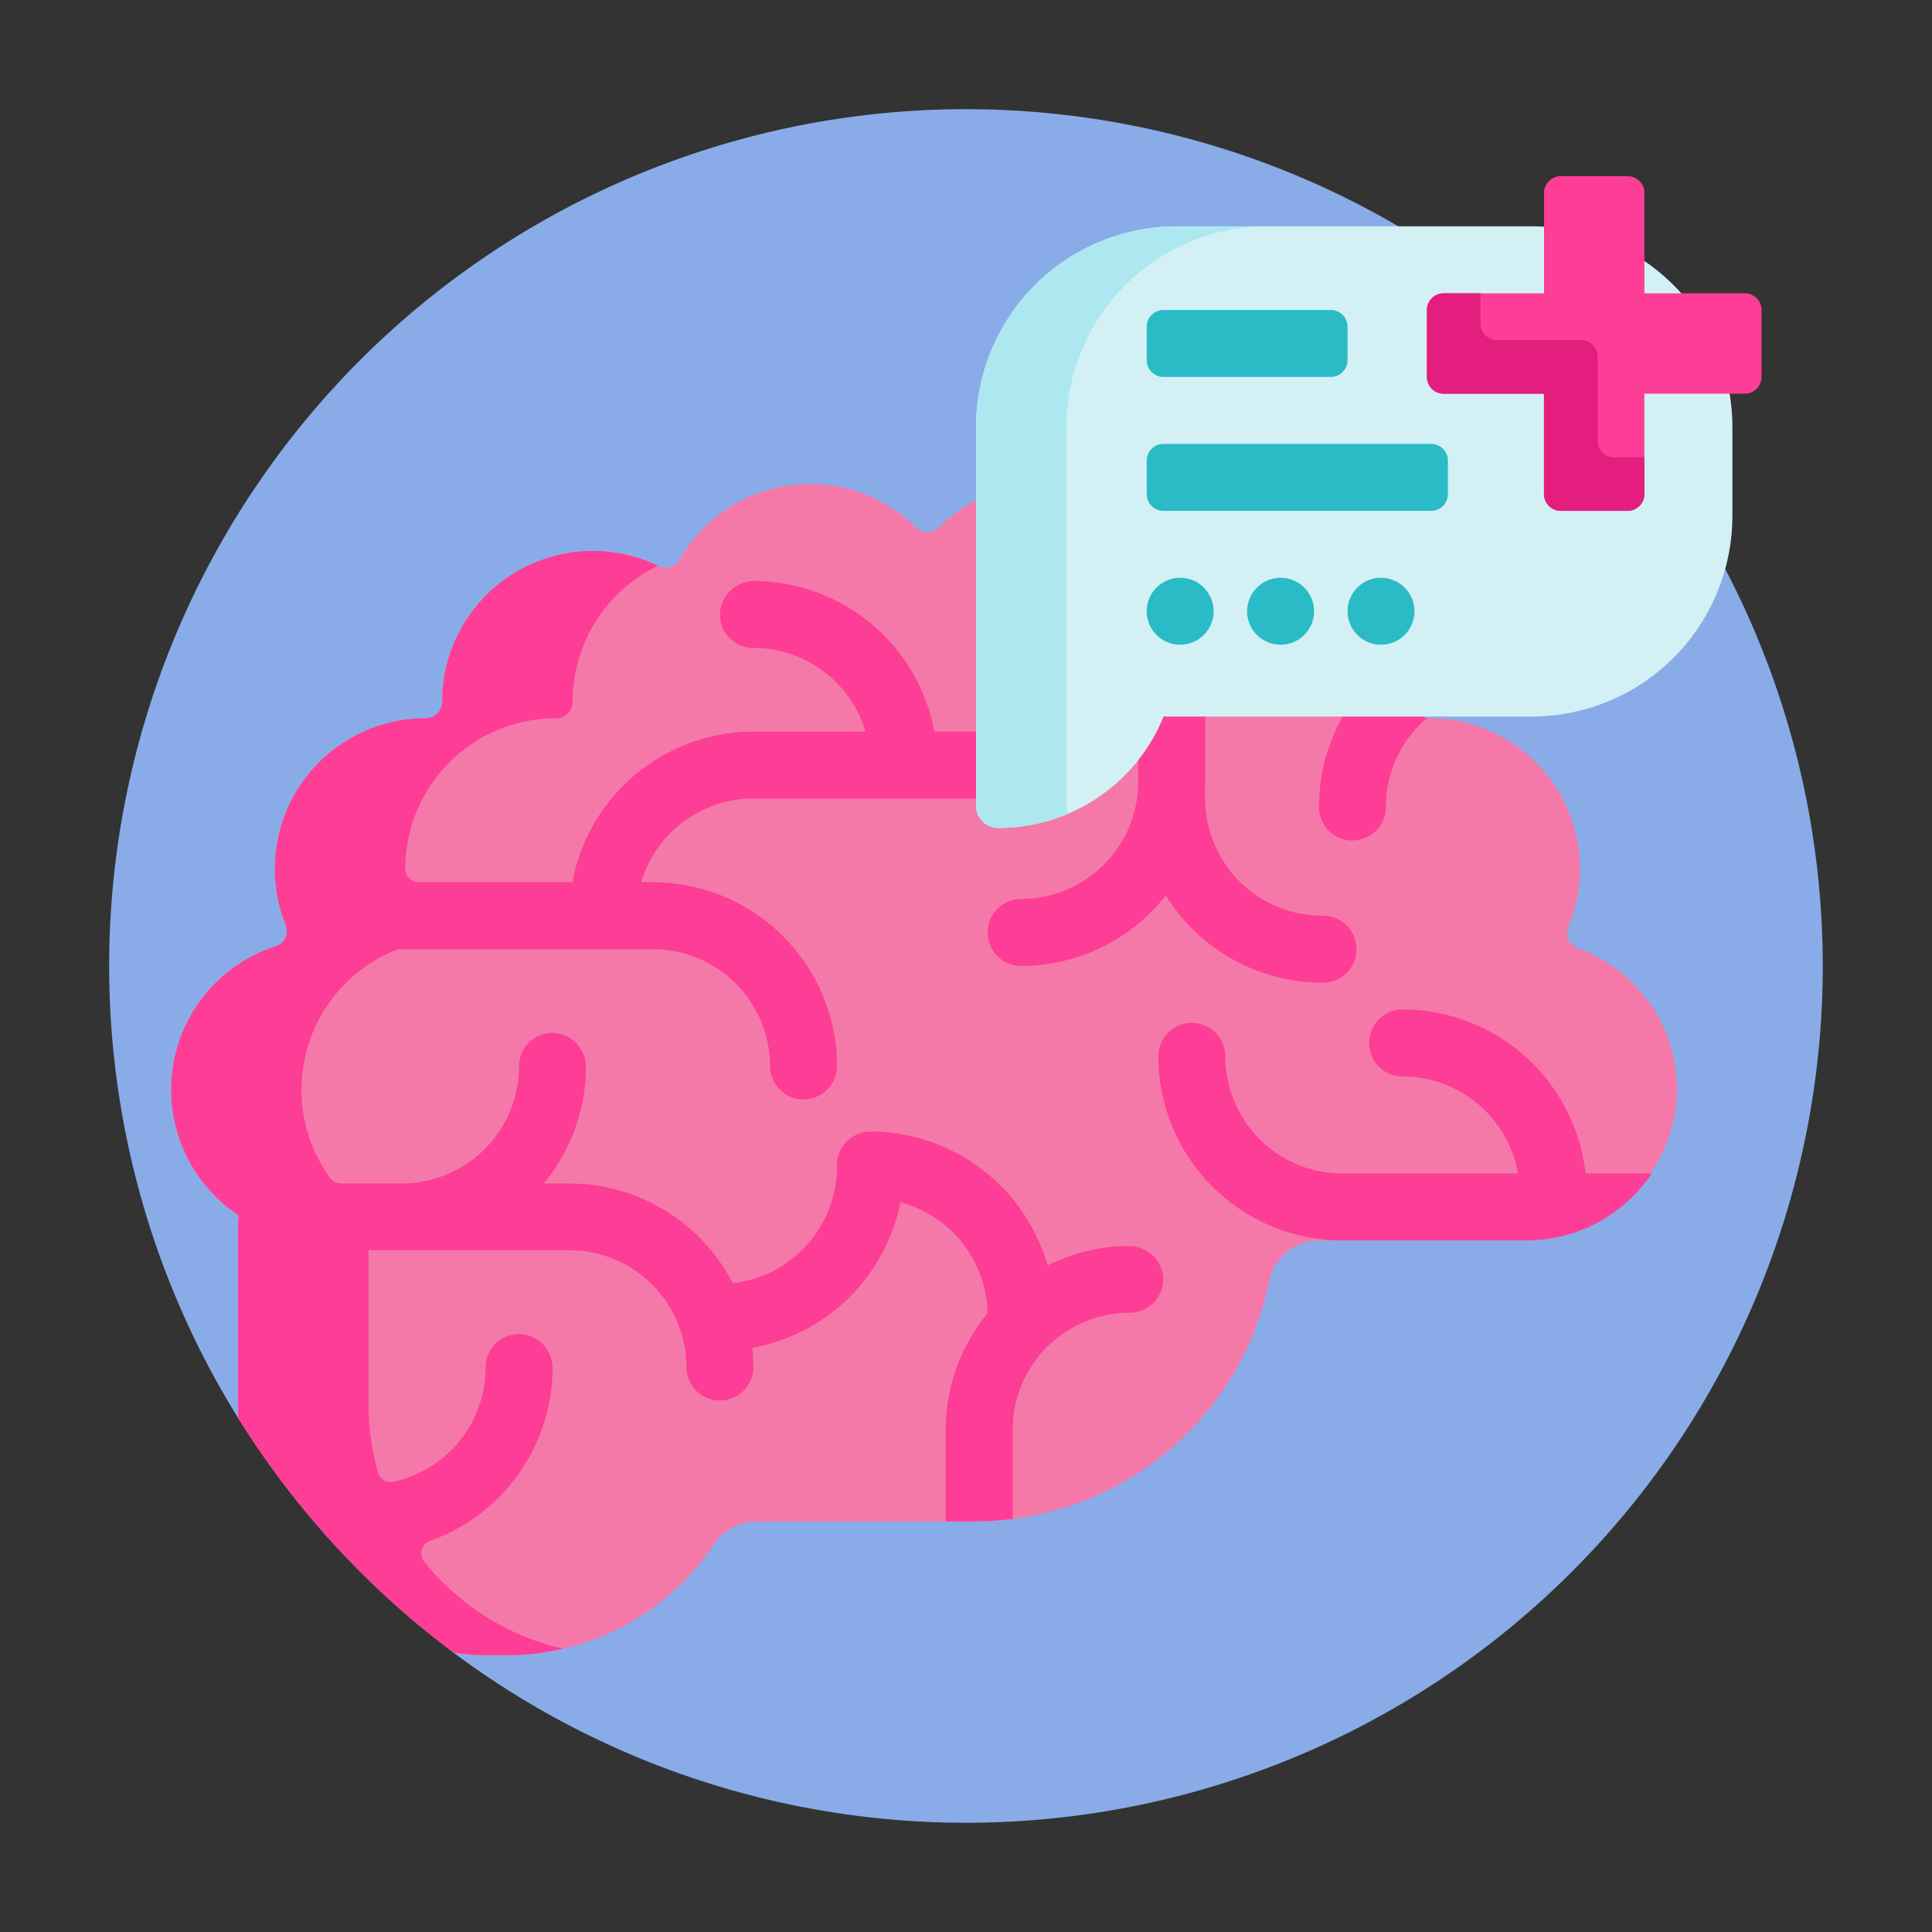 <svg xmlns="http://www.w3.org/2000/svg" width="120" height="120" viewBox="0 0 120 120">
  <rect x="0" y="0" width="120" height="120" fill="#333333" stroke="none"/>
  <g id="Grupo_53590" data-name="Grupo 53590" transform="translate(-206.264 -4434.206)">
    <rect id="Rectángulo_5754" data-name="Rectángulo 5754" width="120" height="120" transform="translate(206.264 4434.206)" fill="#e7eefa" opacity="0"/>
    <g id="Grupo_53589" data-name="Grupo 53589">
      <path id="Trazado_100096" data-name="Trazado 100096" d="M319.473,4493.4a53.218,53.218,0,0,1-85.037,43.457.608.608,0,0,1-.139-.152,53.471,53.471,0,0,0-13.087-14.243.593.593,0,0,1-.138-.15,53.217,53.217,0,1,1,98.4-28.912Z" fill="#89ace8"/>
      <path id="Trazado_100097" data-name="Trazado 100097" d="M300.909,4511.251H288.193a3.175,3.175,0,0,0-3.1,2.559,18.715,18.715,0,0,1-18.319,14.9H253.244a3.152,3.152,0,0,0-2.618,1.4,15.569,15.569,0,0,1-12.952,6.915h-1.04a15.772,15.772,0,0,1-2.177-.154,53.507,53.507,0,0,1-13.388-14.567c-.016-.288-.025-.577-.025-.869V4510h.019c0-.1.008-.205.012-.308a9.355,9.355,0,0,1,2.307-16.706,1.006,1.006,0,0,0,.617-1.335,9.358,9.358,0,0,1,8.686-12.831h.01a1.029,1.029,0,0,0,1.029-1.028v-.012a9.355,9.355,0,0,1,13.434-8.418,1.016,1.016,0,0,0,1.329-.412,9.351,9.351,0,0,1,14.678-1.978,1,1,0,0,0,1.4,0,9.351,9.351,0,0,1,14.678,1.978,1.017,1.017,0,0,0,1.33.412,9.355,9.355,0,0,1,13.434,8.418v.012a1.027,1.027,0,0,0,1.028,1.028h.011a9.354,9.354,0,0,1,8.633,12.956,1,1,0,0,0,.582,1.323,9.356,9.356,0,0,1,6.167,8.728A9.51,9.51,0,0,1,300.909,4511.251Z" fill="#f579a8"/>
      <path id="Trazado_100098" data-name="Trazado 100098" d="M308.852,4507.094a9.343,9.343,0,0,1-7.778,4.157H289.641a11.446,11.446,0,0,1-11.433-11.433,2.079,2.079,0,0,1,4.158,0,7.283,7.283,0,0,0,7.275,7.276h10.908a7.286,7.286,0,0,0-7.166-6.028,2.079,2.079,0,1,1,0-4.158,11.448,11.448,0,0,1,11.363,10.186Zm-32.479,4.5a11.357,11.357,0,0,0-5.045,1.212,11.45,11.45,0,0,0-11-8.314,2.078,2.078,0,0,0-2.079,2.078c0,.018,0,.035,0,.052s0,.035,0,.052a7.285,7.285,0,0,1-6.475,7.23,11.441,11.441,0,0,0-10.155-6.19h-1.581a11.386,11.386,0,0,0,2.62-7.152,2.137,2.137,0,0,0-1.965-2.2,2.078,2.078,0,0,0-2.192,2.075,7.284,7.284,0,0,1-7.275,7.276h-3.785a.846.846,0,0,1-.683-.351,9.348,9.348,0,0,1,4.079-14.14.837.837,0,0,1,.316-.06H246.82a7.284,7.284,0,0,1,7.275,7.234,2.079,2.079,0,1,0,4.158.041,11.446,11.446,0,0,0-11.433-11.433h-.736a7.29,7.29,0,0,1,6.972-5.2h16.558a2.126,2.126,0,0,0,2.146-1.939,2.08,2.08,0,0,0-2.074-2.218H264.3a11.45,11.45,0,0,0-11.12-9.353,2.137,2.137,0,0,0-2.2,1.971,2.079,2.079,0,0,0,2.076,2.185,7.287,7.287,0,0,1,6.971,5.2h-6.971a11.449,11.449,0,0,0-11.24,9.354h-9.542a.832.832,0,0,1-.837-.823v-.008a9.354,9.354,0,0,1,9.355-9.354h.012a1.028,1.028,0,0,0,1.027-1.028v-.012a9.356,9.356,0,0,1,5.3-8.431,9.353,9.353,0,0,0-13.4,8.431v.012a1.028,1.028,0,0,1-1.027,1.028h-.012a9.358,9.358,0,0,0-8.686,12.83,1.006,1.006,0,0,1-.617,1.336,9.354,9.354,0,0,0-2.307,16.7c0,.1-.009.206-.012.309h-.019v11.433c0,.292.009.581.025.869a53.521,53.521,0,0,0,13.388,14.567,15.772,15.772,0,0,0,2.177.154h1.04a15.644,15.644,0,0,0,3.538-.406,15.59,15.59,0,0,1-8.6-5.39.839.839,0,0,1,.381-1.316,11.449,11.449,0,0,0,7.586-10.654,2.134,2.134,0,0,0-1.972-2.187,2.079,2.079,0,0,0-2.185,2.076,7.287,7.287,0,0,1-5.708,7.1.835.835,0,0,1-.982-.585,15.559,15.559,0,0,1-.585-4.233v-9.562h12.472a7.283,7.283,0,0,1,7.275,7.233,2.079,2.079,0,1,0,4.158.042,11.375,11.375,0,0,0-.066-1.217,11.466,11.466,0,0,0,9.2-9.038,7.288,7.288,0,0,1,5.411,6.891,11.377,11.377,0,0,0-2.6,7.244v5.683h1.767a18.855,18.855,0,0,0,2.39-.154v-5.528a7.283,7.283,0,0,1,7.276-7.275,2.078,2.078,0,0,0,2.075-2.186A2.12,2.12,0,0,0,276.373,4511.6Zm13.892-25.187a2.079,2.079,0,0,0,2.079-2.079,7.259,7.259,0,0,1,2.547-5.523,1.024,1.024,0,0,1-.884-1.013v-.012a9.332,9.332,0,0,0-.526-3.09,11.432,11.432,0,0,0-5.295,9.638A2.079,2.079,0,0,0,290.265,4486.411Zm-22.658,5.716a2.079,2.079,0,0,0,2.079,2.079,11.416,11.416,0,0,0,8.989-4.382,11.433,11.433,0,0,0,9.719,5.421,2.079,2.079,0,1,0,0-4.157,7.283,7.283,0,0,1-7.275-7.276,2.125,2.125,0,0,0-.026-.31c.015-.242.026-.484.026-.729v-13.649c-.186.076-.367.155-.546.242a1.017,1.017,0,0,1-1.33-.412,9.41,9.41,0,0,0-2.282-2.646v16.465a7.284,7.284,0,0,1-7.275,7.276A2.079,2.079,0,0,0,267.607,4492.127Z" fill="#fd3d96"/>
      <path id="Trazado_100099" data-name="Trazado 100099" d="M313.866,4460.739v5.5a12.472,12.472,0,0,1-12.472,12.472H278.536a11.075,11.075,0,0,1-10.264,6.921,1.384,1.384,0,0,1-1.384-1.385v-23.511a12.473,12.473,0,0,1,12.472-12.473h22.034A12.473,12.473,0,0,1,313.866,4460.739Z" fill="#d3f1f5"/>
      <path id="Trazado_100100" data-name="Trazado 100100" d="M272.6,4484.755a11.027,11.027,0,0,1-4.325.879,1.384,1.384,0,0,1-1.384-1.384v-23.511a12.473,12.473,0,0,1,12.472-12.473h5.612a12.473,12.473,0,0,0-12.472,12.473v23.511A1.365,1.365,0,0,0,272.6,4484.755Z" fill="#ade8f0"/>
      <path id="Trazado_100101" data-name="Trazado 100101" d="M277.489,4456.581V4454.5a1.04,1.04,0,0,1,1.039-1.04h10.394a1.04,1.04,0,0,1,1.039,1.04v2.078a1.04,1.04,0,0,1-1.039,1.04H278.528A1.04,1.04,0,0,1,277.489,4456.581Zm2.079,13.512a2.079,2.079,0,1,0,2.078,2.079A2.079,2.079,0,0,0,279.568,4470.093Zm6.236,0a2.079,2.079,0,1,0,2.079,2.079A2.079,2.079,0,0,0,285.8,4470.093Zm9.354-8.315h-16.63a1.039,1.039,0,0,0-1.039,1.039v2.079a1.04,1.04,0,0,0,1.039,1.04h16.63a1.04,1.04,0,0,0,1.039-1.04v-2.079A1.039,1.039,0,0,0,295.158,4461.778Zm-3.118,8.315a2.079,2.079,0,1,0,2.079,2.079A2.079,2.079,0,0,0,292.04,4470.093Z" fill="#2abbc7"/>
      <path id="Trazado_100102" data-name="Trazado 100102" d="M315.678,4453.463v4.158a1.039,1.039,0,0,1-1.039,1.039H308.4v6.236a1.04,1.04,0,0,1-1.04,1.04h-4.157a1.04,1.04,0,0,1-1.04-1.04v-6.236H295.93a1.039,1.039,0,0,1-1.039-1.039v-4.158a1.039,1.039,0,0,1,1.039-1.039h6.236v-6.236a1.04,1.04,0,0,1,1.04-1.04h4.157a1.04,1.04,0,0,1,1.04,1.04v6.236h6.236A1.039,1.039,0,0,1,315.678,4453.463Z" fill="#fd3d96"/>
      <path id="Trazado_100103" data-name="Trazado 100103" d="M308.4,4462.61v2.286a1.04,1.04,0,0,1-1.04,1.04h-4.157a1.04,1.04,0,0,1-1.04-1.04v-6.236H295.93a1.039,1.039,0,0,1-1.039-1.039v-4.158a1.039,1.039,0,0,1,1.039-1.039h2.287v1.871a1.039,1.039,0,0,0,1.039,1.039h5.2a1.039,1.039,0,0,1,1.039,1.039v5.2a1.04,1.04,0,0,0,1.04,1.04Z" fill="#e31e7f"/>
    </g>
  </g>
</svg>
